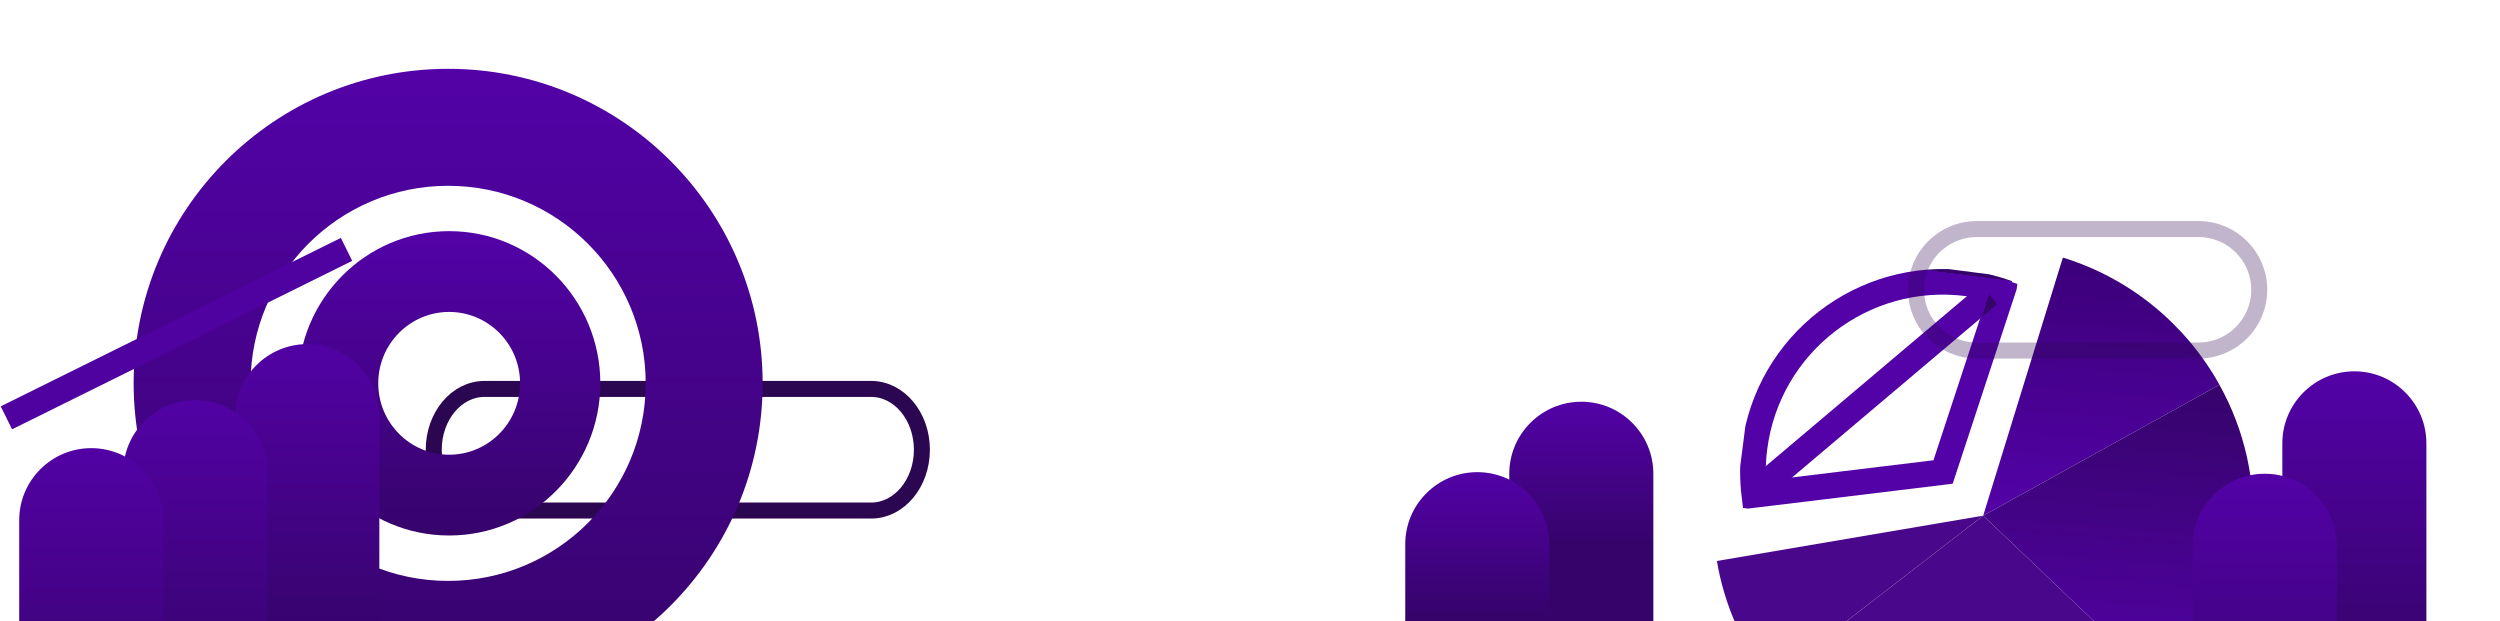 <svg width="1562" height="388" viewBox="0 0 1562 388" fill="none" xmlns="http://www.w3.org/2000/svg">
<g clip-path="url(#clip0_794_129)">
<path d="M1361.32 438.592C1327.4 474.143 1278.35 494.672 1225.55 490.42C1176.21 486.447 1133.56 461.632 1105.51 425.32L1239.09 322.175L1361.31 438.591L1361.32 438.592Z" fill="#49088B"/>
<path d="M1386.7 240.398L1239.09 322.175L1288.88 160.933C1331.14 173.91 1365.9 202.922 1386.71 240.399" fill="url(#paint0_linear_794_129)"/>
<path d="M1407.34 335.723C1404.11 375.847 1387.07 411.563 1361.32 438.592L1239.09 322.175L1386.7 240.397C1402.34 268.474 1410.11 301.302 1407.34 335.723Z" fill="url(#paint1_linear_794_129)"/>
<path d="M1239.09 322.175L1105.51 425.32C1088.9 403.797 1077.41 378.195 1072.7 350.499L1239.08 322.174L1239.09 322.175Z" fill="#49088B"/>
<g clip-path="url(#clip1_794_129)">
<path d="M1253.44 175.089L1214.04 294.899L1096.09 309.226C1094.93 299.627 1094.93 289.749 1096.22 279.722C1104.6 214.66 1164.13 168.687 1229.21 177.07C1237.99 178.2 1246.44 180.273 1254.45 183.174" stroke="url(#paint2_linear_794_129)" stroke-width="16" stroke-miterlimit="10"/>
</g>
<path d="M1100.71 303.878L1242.77 183.853" stroke="url(#paint3_linear_794_129)" stroke-width="16" stroke-miterlimit="10"/>
</g>
<path d="M1516 419.537H1426V277.006C1426 252.168 1446.17 232 1471.01 232C1495.84 232 1516.01 252.168 1516.01 277.006V419.537H1516Z" fill="url(#paint4_linear_794_129)"/>
<path d="M1033 438.537H943V296.006C943 271.168 963.168 251 988.006 251C1012.84 251 1033.01 271.168 1033.01 296.006V438.537H1033Z" fill="url(#paint5_linear_794_129)"/>
<path d="M1460 483.537H1370V341.006C1370 316.168 1390.17 296 1415.01 296C1439.84 296 1460.01 316.168 1460.01 341.006V483.537H1460Z" fill="url(#paint6_linear_794_129)"/>
<path d="M967.998 482.537H878V340.006C878 315.168 898.168 295 923.006 295C947.845 295 968.013 315.168 968.013 340.006V482.537H967.998Z" fill="url(#paint7_linear_794_129)"/>
<path d="M544.27 243H302.73C285.206 243 271 260.013 271 281C271 301.987 285.206 319 302.73 319H544.27C561.794 319 576 301.987 576 281C576 260.013 561.794 243 544.27 243Z" stroke="#2C0751" stroke-width="10" stroke-miterlimit="10"/>
<path d="M1373.64 143.131H1235.06C1214.11 143.131 1197.12 160.115 1197.12 181.065C1197.12 202.015 1214.11 218.999 1235.06 218.999H1373.64C1394.59 218.999 1411.58 202.015 1411.58 181.065C1411.58 160.115 1394.59 143.131 1373.64 143.131Z" stroke="#2C0751" stroke-opacity="0.3" stroke-width="10" stroke-miterlimit="10"/>
<path d="M280.633 144.419C228.469 144.419 186.187 186.986 186.187 239.5C186.187 292.015 228.469 334.581 280.633 334.581C332.798 334.581 375.08 292.015 375.08 239.5C375.08 186.986 332.798 144.419 280.633 144.419ZM280.633 284.1C256.167 284.1 236.33 264.13 236.33 239.5C236.33 214.87 256.167 194.9 280.633 194.9C305.099 194.9 324.936 214.87 324.936 239.5C324.936 264.13 305.099 284.1 280.633 284.1Z" fill="url(#paint8_linear_794_129)"/>
<path d="M280 43C171.473 43 83.5 130.973 83.5 239.5C83.5 348.027 171.473 436 280 436C388.527 436 476.5 348.027 476.5 239.5C476.5 130.973 388.527 43 280 43ZM280 362.951C211.821 362.951 156.567 307.679 156.567 239.519C156.567 171.358 211.84 116.086 280 116.086C348.16 116.086 403.433 171.34 403.433 239.519C403.433 307.697 348.179 362.951 280 362.951Z" fill="url(#paint9_linear_794_129)"/>
<path d="M4 261.053L216.51 155.809" stroke="#4F029F" stroke-width="16" stroke-miterlimit="10"/>
<path d="M147.015 402.537H237.013V260.006C237.013 235.168 216.845 215 192.006 215C167.168 215 147 235.168 147 260.006L147 402.537H147.015Z" fill="url(#paint10_linear_794_129)"/>
<path d="M77.015 437.537H167.013V295.006C167.013 270.168 146.845 250 122.006 250C97.168 250 77 270.168 77 295.006L77 437.537H77.015Z" fill="url(#paint11_linear_794_129)"/>
<path d="M12.015 467.537H102.013L102.013 325.006C102.013 300.168 81.845 280 57.006 280C32.168 280 12 300.168 12 325.006L12 467.537H12.015Z" fill="url(#paint12_linear_794_129)"/>
<defs>
<linearGradient id="paint0_linear_794_129" x1="1309.16" y1="327.817" x2="1322.38" y2="163.63" gradientUnits="userSpaceOnUse">
<stop stop-color="#5302A7"/>
<stop offset="1" stop-color="#3C007A"/>
</linearGradient>
<linearGradient id="paint1_linear_794_129" x1="1314.69" y1="434.836" x2="1330.71" y2="235.888" gradientUnits="userSpaceOnUse">
<stop stop-color="#5302A7"/>
<stop offset="1" stop-color="#36036B"/>
</linearGradient>
<linearGradient id="paint2_linear_794_129" x1="1164.19" y1="317.998" x2="1183.75" y2="166.113" gradientUnits="userSpaceOnUse">
<stop offset="1" stop-color="#5302A7"/>
<stop stop-color="#36036B"/>
</linearGradient>
<linearGradient id="paint3_linear_794_129" x1="1124.4" y1="228.906" x2="1219.07" y2="258.824" gradientUnits="userSpaceOnUse">
<stop offset="1" stop-color="#5302A7"/>
<stop stop-color="#36036B"/>
</linearGradient>
<linearGradient id="paint4_linear_794_129" x1="1471.01" y1="232" x2="1471.01" y2="419.537" gradientUnits="userSpaceOnUse">
<stop stop-color="#5302A7"/>
<stop offset="1" stop-color="#36036B"/>
</linearGradient>
<linearGradient id="paint5_linear_794_129" x1="988.006" y1="251" x2="988.006" y2="438.537" gradientUnits="userSpaceOnUse">
<stop stop-color="#5302A7"/>
<stop offset="0.47" stop-color="#36036B"/>
</linearGradient>
<linearGradient id="paint6_linear_794_129" x1="1415.01" y1="296" x2="1415.01" y2="483.537" gradientUnits="userSpaceOnUse">
<stop stop-color="#5302A7"/>
<stop offset="1" stop-color="#36036B"/>
</linearGradient>
<linearGradient id="paint7_linear_794_129" x1="923.006" y1="295" x2="923.006" y2="482.537" gradientUnits="userSpaceOnUse">
<stop stop-color="#5302A7"/>
<stop offset="0.47" stop-color="#36036B"/>
</linearGradient>
<linearGradient id="paint8_linear_794_129" x1="280.633" y1="334.581" x2="280.633" y2="144.419" gradientUnits="userSpaceOnUse">
<stop stop-color="#36036B"/>
<stop offset="1" stop-color="#5302A7"/>
</linearGradient>
<linearGradient id="paint9_linear_794_129" x1="280" y1="436" x2="280" y2="43" gradientUnits="userSpaceOnUse">
<stop stop-color="#36036B"/>
<stop offset="1" stop-color="#5302A7"/>
</linearGradient>
<linearGradient id="paint10_linear_794_129" x1="192.006" y1="215" x2="192.006" y2="402.537" gradientUnits="userSpaceOnUse">
<stop stop-color="#5202A4"/>
<stop offset="1" stop-color="#36036B"/>
</linearGradient>
<linearGradient id="paint11_linear_794_129" x1="122.006" y1="250" x2="122.006" y2="437.537" gradientUnits="userSpaceOnUse">
<stop stop-color="#5202A4"/>
<stop offset="1" stop-color="#36036B"/>
</linearGradient>
<linearGradient id="paint12_linear_794_129" x1="57.006" y1="280" x2="57.006" y2="467.537" gradientUnits="userSpaceOnUse">
<stop stop-color="#5202A4"/>
<stop offset="1" stop-color="#36036B"/>
</linearGradient>
<clipPath id="clip0_794_129">
<rect width="337.527" height="337.527" fill="white" transform="translate(1084.45 140.438) rotate(4.604)"/>
</clipPath>
<clipPath id="clip1_794_129">
<rect width="157.177" height="164.411" fill="white" transform="translate(1105.02 153.639) rotate(7.34)"/>
</clipPath>
</defs>
</svg>
